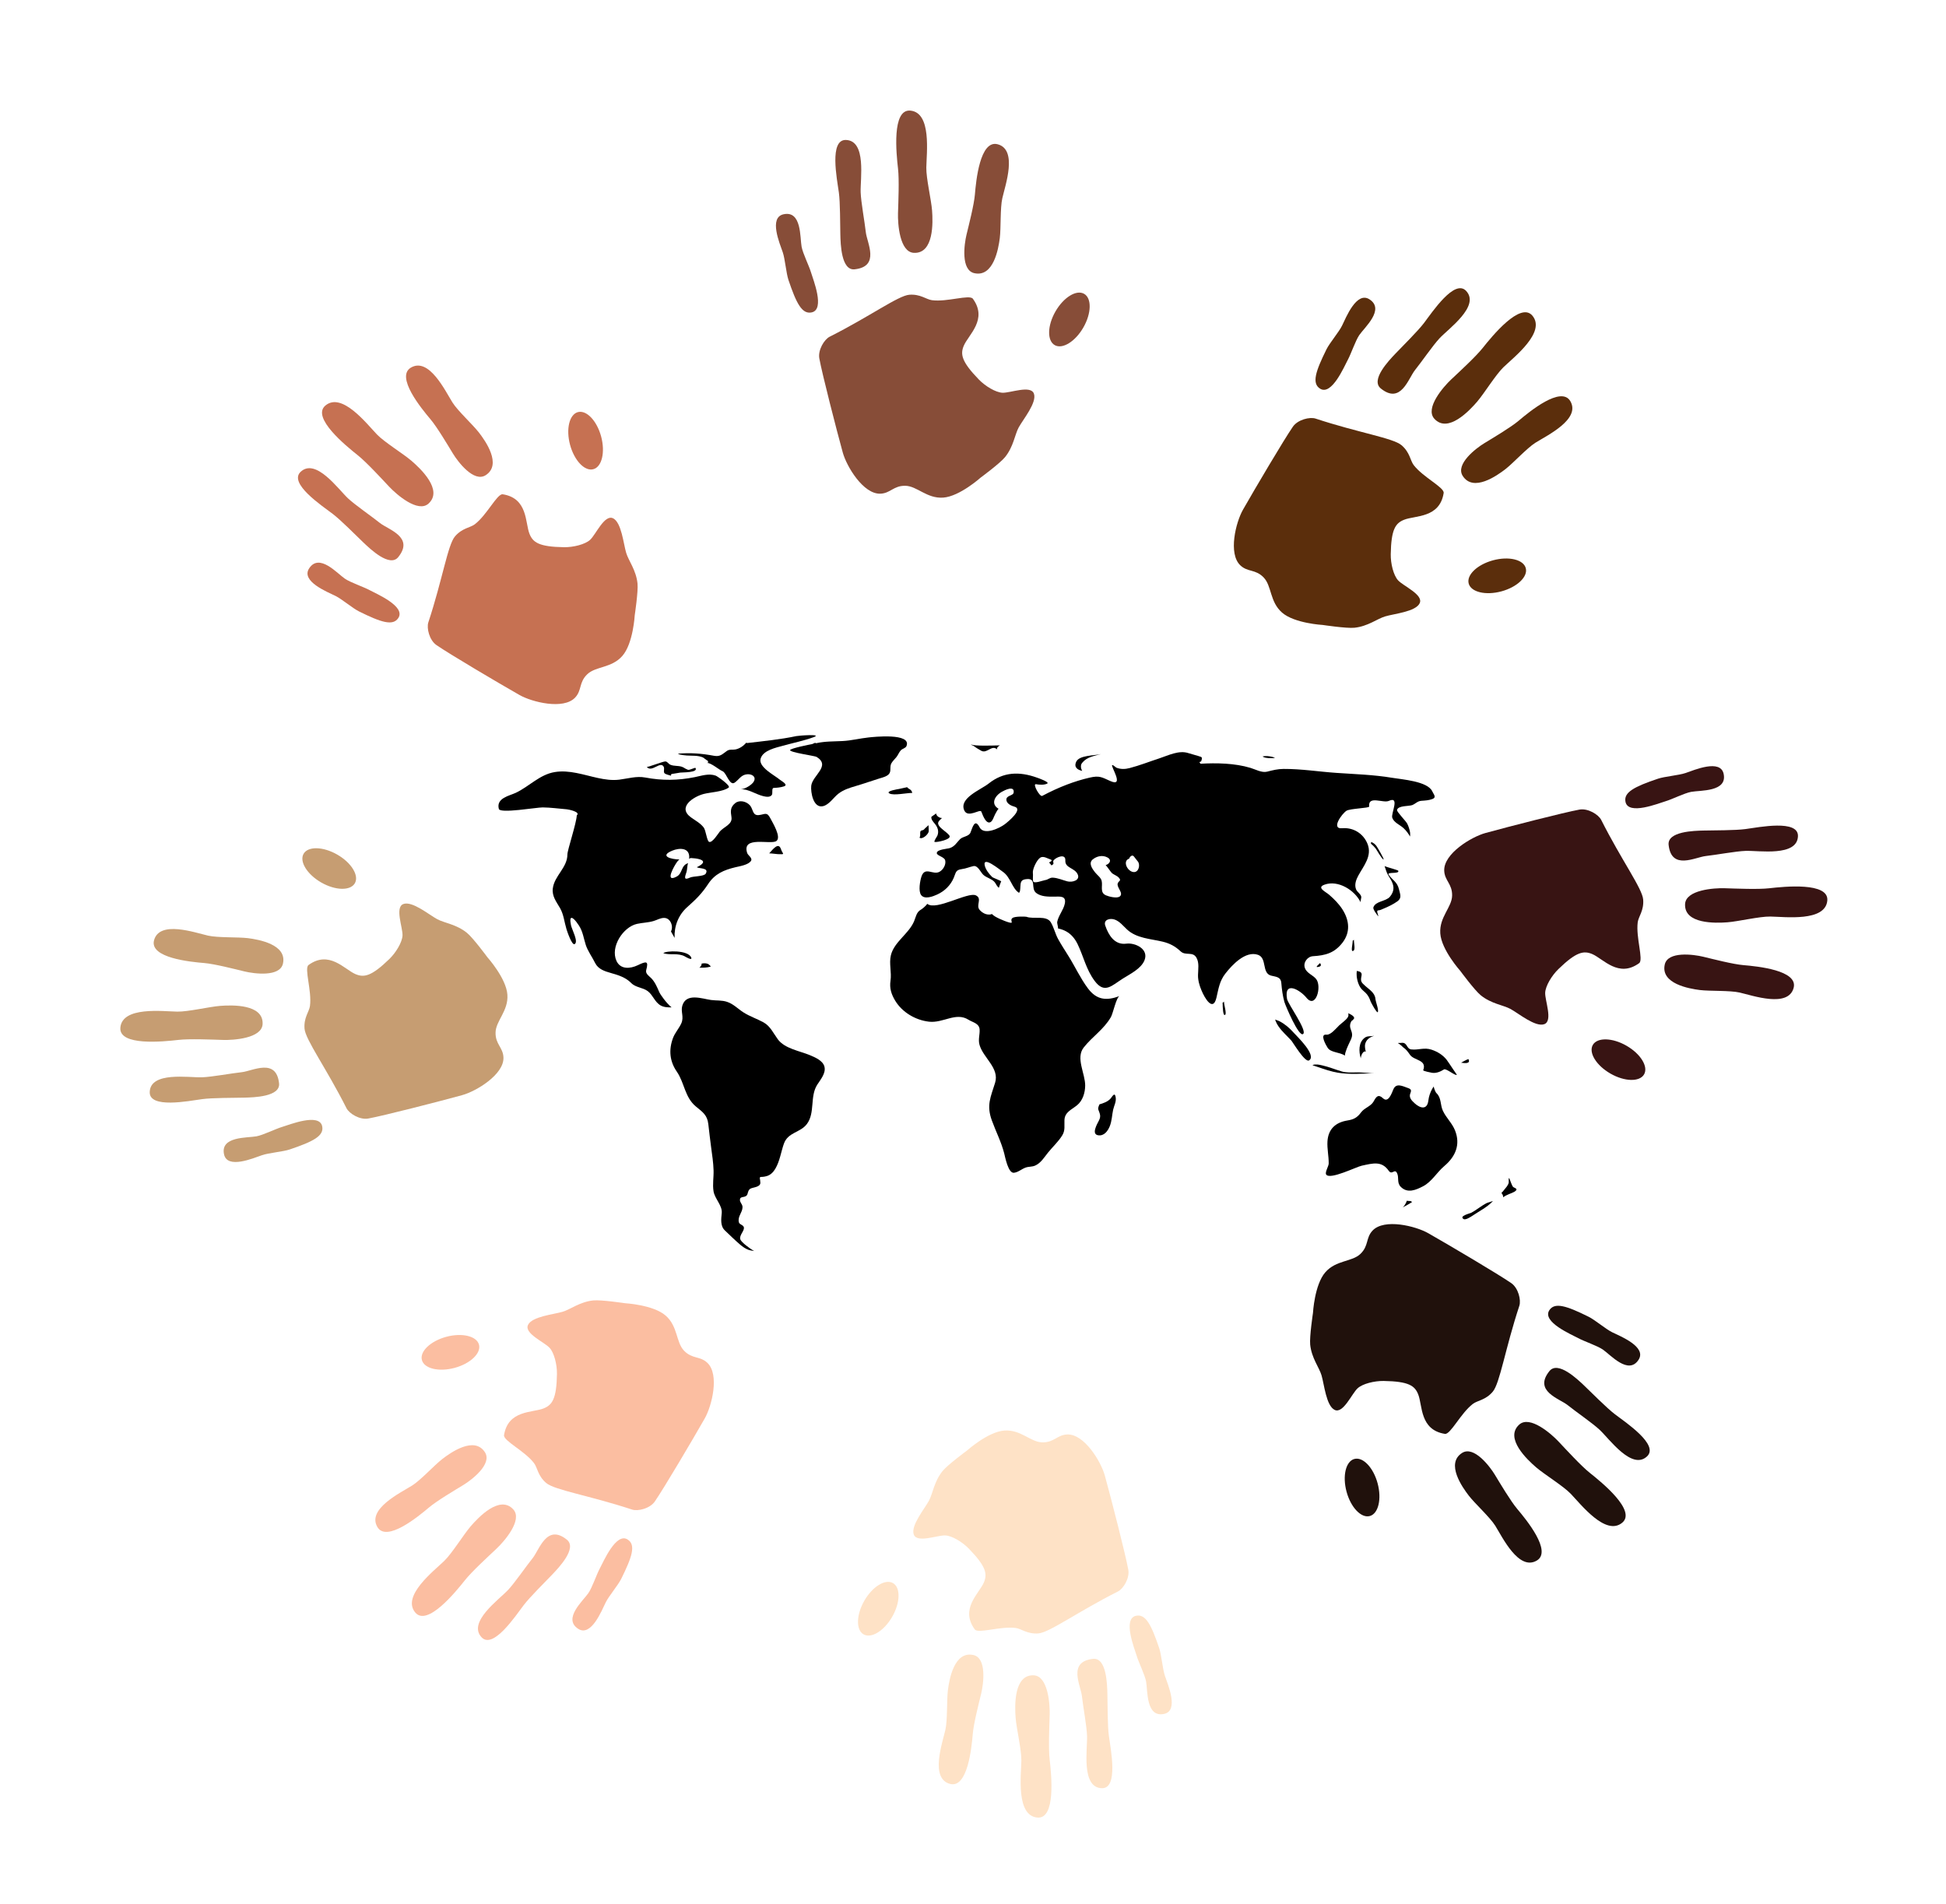 <?xml version="1.0" encoding="utf-8"?>
<!-- Generator: Adobe Illustrator 25.4.1, SVG Export Plug-In . SVG Version: 6.00 Build 0)  -->
<svg version="1.1" id="Vrstva_1" xmlns="http://www.w3.org/2000/svg" xmlns:xlink="http://www.w3.org/1999/xlink" x="0px" y="0px"
	 viewBox="0 0 787.65 770.75" style="enable-background:new 0 0 787.65 770.75;" xml:space="preserve">
<style type="text/css">
	.st0{fill:#FEE2C6;}
	.st1{fill:#874D38;}
	.st2{fill:#381413;}
	.st3{fill:#C69D72;}
	.st4{fill:#5B2E0C;}
	.st5{fill:#FBBEA1;}
	.st6{fill:#C67152;}
	.st7{fill:#20110C;}
	.st8{fill:url(#SVGID_1_);}
	.st9{fill:url(#SVGID_00000096748703091180550940000010758393069446999173_);}
	.st10{fill:url(#SVGID_00000048498959990696329960000008453368199072166816_);}
	.st11{fill:url(#SVGID_00000142897867357404359390000002330803910953659535_);}
	.st12{fill:url(#SVGID_00000026847951216434757480000005621536136585631884_);}
	.st13{fill:url(#SVGID_00000062173644825764108200000010332517605643962275_);}
	.st14{fill:url(#SVGID_00000182522691568942133290000017414453059809753505_);}
	.st15{fill:url(#SVGID_00000169528162160136414640000018093919904678783151_);}
	.st16{fill:url(#SVGID_00000090284012225089500070000002063345911014379682_);}
	.st17{fill:url(#SVGID_00000109004431089651412450000017069593212528321690_);}
	.st18{fill:url(#SVGID_00000132810363260346560910000015656309683629634700_);}
	.st19{fill:url(#SVGID_00000014636497103021418770000010341749752357323154_);}
	.st20{fill:url(#SVGID_00000165933898549167104450000009726912027276415876_);}
	.st21{fill:url(#SVGID_00000054243005825419933250000011114145603933732284_);}
	.st22{fill:url(#SVGID_00000008840051144622413930000011081846654183776938_);}
	.st23{fill:url(#SVGID_00000039108617295117961710000004389471146614361782_);}
	.st24{fill:url(#SVGID_00000069398063939152012130000015681452077042627216_);}
	.st25{fill:url(#SVGID_00000003822507599286963230000002542710789833063045_);}
	.st26{fill:url(#SVGID_00000057829384761213011780000000772172727989532839_);}
	.st27{fill:url(#SVGID_00000124846866504278626980000004638308936186661046_);}
	.st28{fill:url(#SVGID_00000034087303239642856390000010589754592217395376_);}
	.st29{fill:url(#SVGID_00000158712277303188583440000006101209692230809782_);}
	.st30{fill:url(#SVGID_00000175297138005472999250000009256563207088594307_);}
	.st31{fill:url(#SVGID_00000016075931980686580110000015877477259572984213_);}
	.st32{fill:url(#SVGID_00000068638214448546094720000000856410856807441559_);}
	.st33{fill:url(#SVGID_00000021112440293244269350000000980148574673389205_);}
	.st34{fill:url(#SVGID_00000130643051600036347550000005382784823235930780_);}
	.st35{fill:url(#SVGID_00000039838831185386391910000001138263367004791680_);}
	.st36{fill:url(#SVGID_00000127730270924157475800000014830132374721653632_);}
	.st37{fill:url(#SVGID_00000114787739320274830140000010969035876319187860_);}
	.st38{fill:url(#SVGID_00000069369233958636709930000009468104450212933253_);}
	.st39{fill:url(#SVGID_00000073714851216150070770000007543951373214878907_);}
	.st40{fill:url(#SVGID_00000090984963283225399830000012943624844516838276_);}
</style>
<g>
	<path class="st0" d="M369.85,621.09c1.3,3.58,9.56,0.23,12.75,0.37c2.73,0.12,6.9,2.63,9.55,5.36c7.08,7.3,7.53,10.28,6.06,13.72
		c-1.91,4.44-9.75,10.6-3.66,18.97c1.4,1.81,10.42-1.41,16.57-0.59c2.33,0.31,4.68,2.55,9.16,2.2c4.48-0.35,15.84-8.72,32.23-16.99
		c2.17-1.1,4.8-5.37,4.17-8.81c-1.15-6.28-6.88-28.59-9.48-38.05c-1.55-5.65-8.3-16.88-15.18-16.68c-4.1,0.12-5.34,3.28-10.12,3.2
		c-4.77-0.07-8.71-5.24-15.34-4.79c-6.64,0.45-15.17,8.1-15.17,8.1s-7.83,5.77-9.86,8.27c-3.46,4.25-3.96,9.13-5.54,12.04
		C374.2,610.72,368.55,617.51,369.85,621.09z"/>
	<path class="st0" d="M361.13,654.37c3.29-5.73,3.43-11.82,0.31-13.62c-3.11-1.79-8.31,1.4-11.6,7.13
		c-3.29,5.73-3.43,11.83-0.31,13.62C352.64,663.29,357.84,660.1,361.13,654.37z"/>
	<path class="st0" d="M384.53,722.03c-8.18-2.17-3.11-16.51-1.89-21.86c0.9-3.93,0.53-12.1,1.03-16.1
		c0.55-4.36,2.55-15.92,10.3-14.21c5.51,1.21,4.11,11.69,3.18,15.55c-0.98,4.04-3.05,12.13-3.4,16.26
		C393.28,707.23,391.68,723.93,384.53,722.03z"/>
	<path class="st0" d="M419.86,735.65c-8.66-0.8-6.56-17.09-6.46-23.04c0.08-4.37-2-13.04-2.33-17.41
		c-0.36-4.76-0.77-17.5,7.36-17.12c5.78,0.27,6.57,11.74,6.43,16.04c-0.14,4.5-0.53,13.54-0.01,18.03
		C425.55,718.2,427.43,736.35,419.86,735.65z"/>
	<path class="st0" d="M445.93,723.77c-8.38-0.3-5.76-15.77-5.94-21.17c-0.13-3.96-1.65-12.11-2.08-16.1
		c-0.46-4.34-5.91-13.94,4.5-15.08c5.47-0.59,5.72,10.28,5.81,14.18c0.1,4.08,0.04,12.84,0.6,16.94
		C449.57,708.08,452.77,724.02,445.93,723.77z"/>
	<path class="st0" d="M471.16,693.7c-7.35,1.56-6.59-9.43-7.28-13.13c-0.51-2.72-3.01-7.72-3.8-10.37
		c-0.85-2.88-5.78-15.03-0.28-16.22c3.92-0.85,6.21,3.68,9.4,13.13c0.91,2.7,1.38,8.47,2.3,11.16
		C472.74,681.89,477.26,692.41,471.16,693.7z"/>
</g>
<g>
	<path class="st1" d="M418.48,159.33c-1.3-3.58-9.56-0.23-12.75-0.37c-2.73-0.13-6.9-2.63-9.55-5.36
		c-7.08-7.3-7.54-10.28-6.06-13.72c1.91-4.44,9.75-10.6,3.65-18.97c-1.4-1.81-10.41,1.41-16.57,0.59c-2.33-0.31-4.68-2.55-9.16-2.2
		c-4.48,0.35-15.84,8.72-32.24,16.99c-2.17,1.1-4.8,5.37-4.17,8.81c1.15,6.28,6.88,28.59,9.48,38.04
		c1.55,5.65,8.3,16.88,15.18,16.68c4.1-0.12,5.34-3.28,10.12-3.2c4.77,0.07,8.7,5.24,15.34,4.79c6.64-0.45,15.17-8.1,15.17-8.1
		s7.83-5.77,9.86-8.27c3.46-4.25,3.96-9.13,5.54-12.04C414.13,169.71,419.78,162.91,418.48,159.33z"/>
	<path class="st1" d="M427.2,126.06c-3.29,5.73-3.43,11.82-0.31,13.62c3.12,1.79,8.31-1.41,11.6-7.13
		c3.29-5.73,3.43-11.83,0.32-13.62C435.69,117.13,430.49,120.33,427.2,126.06z"/>
	<path class="st1" d="M403.8,58.39c8.18,2.17,3.1,16.52,1.89,21.86c-0.9,3.94-0.52,12.1-1.02,16.11
		c-0.55,4.36-2.55,15.92-10.3,14.21c-5.52-1.21-4.11-11.69-3.18-15.55c0.98-4.04,3.05-12.13,3.4-16.27
		C395.05,73.19,396.65,56.5,403.8,58.39z"/>
	<path class="st1" d="M368.47,44.77c8.66,0.8,6.56,17.09,6.46,23.04c-0.08,4.37,2,13.04,2.33,17.41c0.36,4.76,0.77,17.5-7.36,17.12
		c-5.78-0.27-6.56-11.74-6.43-16.04c0.14-4.5,0.53-13.54,0.01-18.03C362.79,62.23,360.9,44.07,368.47,44.77z"/>
	<path class="st1" d="M342.41,56.65c8.38,0.3,5.76,15.77,5.94,21.17c0.14,3.96,1.65,12.11,2.08,16.1c0.46,4.34,5.91,13.94-4.5,15.08
		c-5.46,0.6-5.71-10.28-5.8-14.17c-0.1-4.08-0.04-12.84-0.6-16.94C338.76,72.34,335.56,56.41,342.41,56.65z"/>
	<path class="st1" d="M317.17,86.72c7.35-1.56,6.59,9.43,7.28,13.13c0.5,2.73,3.01,7.72,3.8,10.37c0.85,2.88,5.79,15.03,0.28,16.22
		c-3.92,0.85-6.21-3.68-9.4-13.13c-0.91-2.7-1.38-8.47-2.29-11.16C315.6,98.54,311.08,88.01,317.17,86.72z"/>
</g>
<g>
	<path class="st2" d="M625.05,414.53c3.58-1.3,0.23-9.56,0.37-12.75c0.13-2.73,2.63-6.9,5.36-9.55c7.3-7.08,10.28-7.53,13.72-6.06
		c4.44,1.91,10.6,9.75,18.97,3.65c1.81-1.4-1.41-10.41-0.59-16.57c0.31-2.33,2.55-4.67,2.2-9.16c-0.35-4.48-8.72-15.84-16.99-32.24
		c-1.1-2.17-5.36-4.8-8.81-4.17c-6.28,1.15-28.59,6.88-38.05,9.48c-5.65,1.55-16.88,8.3-16.68,15.18c0.12,4.1,3.28,5.34,3.2,10.12
		c-0.07,4.77-5.24,8.7-4.79,15.34c0.45,6.64,8.1,15.17,8.1,15.17s5.77,7.83,8.27,9.86c4.25,3.46,9.13,3.96,12.04,5.54
		C614.67,410.18,621.47,415.83,625.05,414.53z"/>
	<path class="st2" d="M658.32,423.25c-5.73-3.29-11.82-3.43-13.62-0.32c-1.79,3.12,1.4,8.31,7.13,11.6
		c5.73,3.29,11.83,3.43,13.62,0.32C667.24,431.73,664.05,426.54,658.32,423.25z"/>
	<path class="st2" d="M725.98,399.84c-2.17,8.18-16.52,3.11-21.86,1.89c-3.93-0.9-12.1-0.52-16.1-1.02
		c-4.36-0.55-15.92-2.55-14.21-10.3c1.21-5.52,11.69-4.11,15.55-3.18c4.04,0.98,12.13,3.05,16.26,3.4
		C711.19,391.1,727.88,392.7,725.98,399.84z"/>
	<path class="st2" d="M739.61,364.51c-0.8,8.66-17.09,6.56-23.04,6.46c-4.37-0.08-13.04,2-17.41,2.33
		c-4.76,0.36-17.5,0.77-17.12-7.36c0.27-5.78,11.74-6.57,16.04-6.43c4.5,0.14,13.54,0.53,18.03,0.01
		C722.15,358.83,740.31,356.95,739.61,364.51z"/>
	<path class="st2" d="M727.73,338.45c-0.3,8.38-15.77,5.76-21.17,5.94c-3.96,0.13-12.11,1.65-16.1,2.08
		c-4.34,0.46-13.94,5.91-15.08-4.5c-0.59-5.47,10.28-5.72,14.18-5.81c4.08-0.1,12.84-0.04,16.94-0.6
		C712.03,334.81,727.97,331.61,727.73,338.45z"/>
	<path class="st2" d="M697.65,313.22c1.56,7.35-9.43,6.59-13.13,7.28c-2.72,0.5-7.72,3.01-10.37,3.8
		c-2.88,0.85-15.03,5.78-16.22,0.28c-0.85-3.92,3.68-6.21,13.13-9.4c2.7-0.91,8.47-1.38,11.16-2.3
		C685.84,311.64,696.36,307.12,697.65,313.22z"/>
</g>
<g>
	<path class="st3" d="M163.29,365.89c-3.58,1.3-0.23,9.56-0.37,12.75c-0.13,2.73-2.63,6.9-5.36,9.55
		c-7.3,7.08-10.28,7.53-13.72,6.06c-4.44-1.91-10.6-9.75-18.97-3.66c-1.81,1.4,1.41,10.41,0.59,16.57c-0.31,2.33-2.55,4.68-2.2,9.16
		c0.35,4.48,8.72,15.84,16.99,32.23c1.1,2.17,5.37,4.8,8.81,4.17c6.28-1.15,28.59-6.88,38.04-9.48c5.65-1.55,16.88-8.3,16.68-15.18
		c-0.12-4.1-3.28-5.34-3.2-10.12c0.07-4.77,5.24-8.71,4.79-15.34c-0.45-6.64-8.1-15.17-8.1-15.17s-5.77-7.83-8.27-9.86
		c-4.25-3.47-9.13-3.96-12.04-5.54C173.66,370.25,166.87,364.59,163.29,365.89z"/>
	<path class="st3" d="M130.01,357.18c5.73,3.29,11.82,3.43,13.62,0.31c1.79-3.12-1.4-8.31-7.13-11.6
		c-5.73-3.29-11.83-3.43-13.62-0.32C121.09,348.69,124.28,353.88,130.01,357.18z"/>
	<path class="st3" d="M62.35,380.58c2.17-8.18,16.52-3.11,21.86-1.89c3.94,0.9,12.1,0.53,16.11,1.02
		c4.36,0.55,15.92,2.55,14.21,10.3c-1.21,5.52-11.69,4.11-15.55,3.18c-4.04-0.98-12.13-3.05-16.26-3.4
		C77.15,389.33,60.45,387.73,62.35,380.58z"/>
	<path class="st3" d="M48.72,415.91c0.8-8.66,17.09-6.56,23.04-6.46c4.37,0.08,13.04-2,17.41-2.33c4.76-0.36,17.5-0.77,17.12,7.36
		c-0.27,5.79-11.74,6.57-16.04,6.43c-4.5-0.14-13.54-0.53-18.03-0.01C66.18,421.59,48.03,423.48,48.72,415.91z"/>
	<path class="st3" d="M60.6,441.97c0.3-8.38,15.77-5.76,21.17-5.94c3.96-0.13,12.11-1.65,16.1-2.07c4.34-0.46,13.94-5.91,15.08,4.5
		c0.6,5.46-10.28,5.72-14.17,5.81c-4.08,0.1-12.84,0.04-16.94,0.6C76.3,445.62,60.36,448.82,60.6,441.97z"/>
	<path class="st3" d="M90.68,467.2c-1.56-7.35,9.43-6.59,13.13-7.28c2.72-0.51,7.72-3.01,10.37-3.8c2.88-0.85,15.03-5.78,16.22-0.28
		c0.85,3.92-3.68,6.21-13.13,9.4c-2.7,0.91-8.47,1.38-11.16,2.3C102.49,468.78,91.97,473.3,90.68,467.2z"/>
</g>
<g>
	<path class="st4" d="M574.62,244.15c1.61-3.45-6.6-6.92-8.75-9.27c-1.84-2.02-3.02-6.74-2.96-10.54
		c0.16-10.17,1.94-12.59,5.42-13.98c4.49-1.79,14.39-0.6,16-10.83c0.29-2.27-8.36-6.36-12.13-11.29c-1.43-1.87-1.5-5.11-4.92-8.04
		c-3.42-2.92-17.37-5.03-34.8-10.78c-2.31-0.76-7.19,0.4-9.18,3.28c-3.63,5.26-15.35,25.08-20.2,33.6
		c-2.9,5.09-6.07,17.81-1.06,22.53c2.99,2.82,6.1,1.46,9.42,4.89c3.32,3.43,2.45,9.86,7.46,14.23c5.01,4.37,16.46,5,16.46,5
		s9.62,1.45,12.82,1.13c5.46-0.56,9.26-3.65,12.43-4.59C564.2,248.41,573.01,247.6,574.62,244.15z"/>
	<path class="st4" d="M604.31,226.78c-6.38,1.73-10.79,5.93-9.85,9.41c0.94,3.47,6.87,4.88,13.25,3.16
		c6.38-1.73,10.79-5.94,9.85-9.41C616.62,226.48,610.69,225.06,604.31,226.78z"/>
	<path class="st4" d="M635.61,162.39c4.25,7.32-9.48,13.88-14.13,16.8c-3.42,2.15-8.93,8.18-12.11,10.66
		c-3.47,2.69-13.06,9.46-17.33,2.77c-3.04-4.76,5.36-11.18,8.75-13.24c3.54-2.16,10.73-6.42,13.9-9.1
		C618.96,166.67,631.9,155.99,635.61,162.39z"/>
	<path class="st4" d="M620.26,127.78c5.56,6.69-7.44,16.72-11.73,20.85c-3.15,3.04-7.8,10.63-10.66,13.96
		c-3.11,3.62-11.83,12.92-17.31,6.9c-3.9-4.28,3.66-12.94,6.79-15.89c3.28-3.08,9.94-9.2,12.76-12.74
		C603.9,136.1,615.4,121.93,620.26,127.78z"/>
	<path class="st4" d="M593.43,117.75c5.72,6.14-7.08,15.23-10.77,19.17c-2.71,2.9-7.4,9.73-9.92,12.85
		c-2.74,3.4-5.68,14.04-13.84,7.48c-4.29-3.44,3.23-11.31,5.92-14.13c2.82-2.95,9.05-9.1,11.56-12.4
		C579.75,126.27,588.76,112.74,593.43,117.75z"/>
	<path class="st4" d="M554.32,121.17c6.3,4.09-2,11.33-4.13,14.43c-1.57,2.29-3.33,7.59-4.65,10.02
		c-1.43,2.64-6.54,14.72-11.27,11.67c-3.37-2.17-1.79-7,2.64-15.93c1.27-2.56,5.02-6.97,6.27-9.52
		C544.85,128.41,549.1,117.77,554.32,121.17z"/>
</g>
<g>
	<path class="st5" d="M213.71,536.27c-1.61,3.45,6.6,6.92,8.75,9.27c1.84,2.02,3.02,6.74,2.97,10.54
		c-0.16,10.17-1.94,12.59-5.42,13.98c-4.49,1.79-14.39,0.6-16,10.83c-0.29,2.27,8.36,6.36,12.13,11.29c1.43,1.87,1.5,5.11,4.92,8.04
		c3.42,2.92,17.36,5.03,34.8,10.78c2.31,0.76,7.19-0.4,9.18-3.28c3.63-5.26,15.35-25.08,20.2-33.6c2.9-5.09,6.06-17.81,1.06-22.53
		c-2.98-2.82-6.1-1.46-9.42-4.89c-3.32-3.43-2.45-9.86-7.46-14.23c-5.01-4.37-16.45-5-16.45-5s-9.62-1.45-12.82-1.13
		c-5.46,0.56-9.25,3.65-12.43,4.59C224.13,532.01,215.32,532.82,213.71,536.27z"/>
	<path class="st5" d="M184.02,553.64c6.38-1.73,10.79-5.93,9.85-9.41c-0.94-3.47-6.87-4.88-13.25-3.16
		c-6.38,1.73-10.79,5.93-9.85,9.41C171.71,553.95,177.64,555.36,184.02,553.64z"/>
	<path class="st5" d="M152.73,618.03c-4.25-7.32,9.48-13.87,14.12-16.79c3.42-2.15,8.93-8.19,12.11-10.66
		c3.47-2.69,13.06-9.46,17.33-2.77c3.04,4.76-5.36,11.18-8.75,13.24c-3.55,2.16-10.73,6.42-13.91,9.1
		C169.37,613.75,156.44,624.43,152.73,618.03z"/>
	<path class="st5" d="M168.07,652.65c-5.56-6.69,7.44-16.72,11.72-20.86c3.15-3.03,7.81-10.63,10.66-13.96
		c3.11-3.62,11.83-12.92,17.31-6.9c3.9,4.28-3.66,12.94-6.79,15.89c-3.28,3.09-9.94,9.2-12.76,12.74
		C184.43,644.32,172.93,658.49,168.07,652.65z"/>
	<path class="st5" d="M194.9,662.67c-5.71-6.14,7.08-15.23,10.77-19.17c2.71-2.9,7.4-9.73,9.92-12.85
		c2.74-3.4,5.68-14.04,13.84-7.48c4.29,3.44-3.23,11.31-5.92,14.13c-2.82,2.95-9.05,9.1-11.56,12.4
		C208.58,654.15,199.57,667.69,194.9,662.67z"/>
	<path class="st5" d="M234.01,659.25c-6.3-4.09,2-11.33,4.13-14.43c1.57-2.28,3.33-7.59,4.65-10.02
		c1.44-2.64,6.54-14.72,11.28-11.67c3.37,2.17,1.79,7-2.64,15.93c-1.27,2.55-5.02,6.97-6.27,9.52
		C243.48,652.01,239.24,662.65,234.01,659.25z"/>
</g>
<g>
	<path class="st6" d="M248.1,209.76c-3.45-1.61-6.92,6.6-9.27,8.75c-2.02,1.84-6.74,3.02-10.54,2.97
		c-10.17-0.16-12.59-1.94-13.98-5.42c-1.79-4.49-0.61-14.39-10.83-16c-2.27-0.29-6.36,8.36-11.29,12.13
		c-1.87,1.43-5.11,1.5-8.04,4.92c-2.92,3.42-5.03,17.36-10.78,34.8c-0.76,2.31,0.4,7.19,3.28,9.18c5.26,3.63,25.08,15.35,33.6,20.2
		c5.09,2.9,17.81,6.06,22.53,1.06c2.81-2.99,1.46-6.1,4.89-9.42c3.43-3.32,9.86-2.45,14.24-7.46c4.38-5.01,5-16.45,5-16.45
		s1.45-9.62,1.13-12.82c-0.56-5.46-3.65-9.26-4.59-12.43C252.36,220.17,251.55,211.37,248.1,209.76z"/>
	<path class="st6" d="M230.74,180.06c1.73,6.38,5.93,10.79,9.41,9.85c3.47-0.94,4.88-6.87,3.16-13.25
		c-1.73-6.38-5.93-10.79-9.41-9.86C230.43,167.76,229.02,173.69,230.74,180.06z"/>
	<path class="st6" d="M166.35,148.77c7.32-4.25,13.87,9.48,16.79,14.13c2.15,3.42,8.19,8.93,10.66,12.11
		c2.7,3.46,9.46,13.06,2.77,17.33c-4.76,3.04-11.18-5.36-13.24-8.75c-2.16-3.55-6.42-10.73-9.1-13.9
		C170.63,165.42,159.95,152.48,166.35,148.77z"/>
	<path class="st6" d="M131.73,164.12c6.69-5.56,16.72,7.44,20.85,11.73c3.04,3.15,10.64,7.8,13.97,10.66
		c3.62,3.11,12.92,11.83,6.9,17.31c-4.28,3.9-12.94-3.66-15.89-6.79c-3.09-3.28-9.2-9.94-12.74-12.76
		C140.06,180.48,125.88,168.97,131.73,164.12z"/>
	<path class="st6" d="M121.7,190.95c6.14-5.72,15.23,7.08,19.17,10.77c2.9,2.71,9.73,7.4,12.85,9.92c3.4,2.74,14.04,5.68,7.48,13.84
		c-3.44,4.29-11.31-3.23-14.13-5.92c-2.95-2.82-9.1-9.05-12.4-11.56C130.22,204.62,116.69,195.62,121.7,190.95z"/>
	<path class="st6" d="M125.12,230.06c4.09-6.3,11.33,2,14.43,4.13c2.28,1.57,7.59,3.33,10.02,4.65c2.64,1.44,14.72,6.54,11.67,11.27
		c-2.17,3.37-7,1.79-15.93-2.64c-2.56-1.27-6.97-5.02-9.52-6.27C132.36,239.52,121.73,235.28,125.12,230.06z"/>
</g>
<g>
	<path class="st7" d="M540.23,570.66c3.45,1.61,6.92-6.6,9.27-8.75c2.02-1.85,6.74-3.02,10.54-2.97c10.17,0.16,12.6,1.94,13.98,5.42
		c1.79,4.49,0.6,14.38,10.83,16c2.27,0.29,6.36-8.36,11.29-12.13c1.87-1.43,5.11-1.5,8.04-4.92c2.92-3.42,5.03-17.37,10.78-34.8
		c0.76-2.32-0.4-7.19-3.28-9.18c-5.26-3.63-25.08-15.35-33.6-20.2c-5.09-2.9-17.81-6.06-22.53-1.06c-2.82,2.99-1.46,6.1-4.89,9.42
		c-3.43,3.32-9.86,2.45-14.23,7.46c-4.38,5.01-5,16.45-5,16.45s-1.45,9.62-1.13,12.82c0.56,5.46,3.65,9.25,4.59,12.43
		C535.97,560.25,536.78,569.05,540.23,570.66z"/>
	<path class="st7" d="M557.59,600.36c-1.73-6.38-5.93-10.79-9.41-9.85c-3.47,0.94-4.88,6.87-3.16,13.25
		c1.72,6.38,5.93,10.79,9.41,9.85C557.9,612.67,559.31,606.74,557.59,600.36z"/>
	<path class="st7" d="M621.99,631.65c-7.32,4.25-13.88-9.48-16.79-14.13c-2.15-3.42-8.19-8.93-10.66-12.11
		c-2.69-3.47-9.46-13.06-2.77-17.33c4.76-3.04,11.18,5.36,13.24,8.75c2.16,3.55,6.42,10.73,9.1,13.91
		C617.71,615.01,628.38,627.94,621.99,631.65z"/>
	<path class="st7" d="M656.6,616.31c-6.69,5.56-16.72-7.44-20.85-11.72c-3.03-3.15-10.63-7.8-13.96-10.66
		c-3.62-3.11-12.92-11.83-6.9-17.31c4.28-3.9,12.94,3.66,15.89,6.79c3.09,3.28,9.2,9.95,12.74,12.76
		C648.27,599.94,662.45,611.45,656.6,616.31z"/>
	<path class="st7" d="M666.63,589.48c-6.14,5.71-15.23-7.08-19.17-10.77c-2.9-2.71-9.73-7.4-12.85-9.92
		c-3.4-2.74-14.04-5.68-7.48-13.84c3.44-4.29,11.31,3.23,14.13,5.92c2.95,2.82,9.1,9.05,12.41,11.56
		C658.11,575.8,671.64,584.81,666.63,589.48z"/>
	<path class="st7" d="M663.21,550.37c-4.09,6.3-11.33-2-14.43-4.13c-2.29-1.57-7.59-3.33-10.02-4.65
		c-2.64-1.43-14.72-6.54-11.67-11.27c2.17-3.37,7-1.79,15.93,2.64c2.55,1.27,6.97,5.02,9.52,6.27
		C655.97,540.9,666.6,545.14,663.21,550.37z"/>
</g>
<g>
	<radialGradient id="SVGID_1_" cx="547.698" cy="382.649" r="1.639" gradientUnits="userSpaceOnUse">
		<stop  offset="0.574" style="stop-color:#000000"/>
		<stop  offset="0.798" style="stop-color:#000000"/>
		<stop  offset="1" style="stop-color:#000000"/>
	</radialGradient>
	<path class="st8" d="M548.02,380.4l-0.49,0.31c0.03,0.99-0.79,4.2-0.09,4.2C548.89,384.91,547.9,381.66,548.02,380.4z"/>
	
		<radialGradient id="SVGID_00000085224846040007211290000015495865509223983533_" cx="610.756" cy="480.725" r="3.496" gradientUnits="userSpaceOnUse">
		<stop  offset="0.574" style="stop-color:#000000"/>
		<stop  offset="0.798" style="stop-color:#000000"/>
		<stop  offset="1" style="stop-color:#000000"/>
	</radialGradient>
	<path style="fill:url(#SVGID_00000085224846040007211290000015495865509223983533_);" d="M612.59,480.52
		c-0.81-0.46-1.57-4.02-1.87-3.66c-0.14,0.17-0.02,1.52-0.05,1.77c-0.28,1.3-1.27,2.16-2.04,3.18c-0.42,0.55-0.71,0.87-0.93,1.02
		c0.48,0.54,0.73,1.15,0.74,1.79c1.02-0.99,3.61-1.69,4.53-2.27C614.7,481.25,613.34,480.96,612.59,480.52z"/>
	
		<radialGradient id="SVGID_00000153682621584443045850000018333898099409940130_" cx="592.979" cy="429.467" r="1.274" gradientUnits="userSpaceOnUse">
		<stop  offset="0.574" style="stop-color:#000000"/>
		<stop  offset="0.798" style="stop-color:#000000"/>
		<stop  offset="1" style="stop-color:#000000"/>
	</radialGradient>
	<path style="fill:url(#SVGID_00000153682621584443045850000018333898099409940130_);" d="M594.34,428.65
		c-1.01,0.35-1.98,0.97-2.96,1.47C593.13,430.41,595.33,430.52,594.34,428.65z"/>
	
		<radialGradient id="SVGID_00000084502224575300894250000005309172636700450700_" cx="598.103" cy="489.801" r="5.117" gradientUnits="userSpaceOnUse">
		<stop  offset="0.574" style="stop-color:#000000"/>
		<stop  offset="0.798" style="stop-color:#000000"/>
		<stop  offset="1" style="stop-color:#000000"/>
	</radialGradient>
	<path style="fill:url(#SVGID_00000084502224575300894250000005309172636700450700_);" d="M595.55,490.84
		c-0.54,0.3-5.2,1.33-3.14,2.58c0.77,0.47,2.87-0.89,3.47-1.29c2.75-1.87,6.14-3.53,8.42-6.03c-0.96,0.34-2.15,0.64-2.48,0.8
		C599.6,488.01,597.72,489.66,595.55,490.84z"/>
	
		<radialGradient id="SVGID_00000137845255439147397350000015717633274720798362_" cx="569.635" cy="487.344" r="1.652" gradientUnits="userSpaceOnUse">
		<stop  offset="0.574" style="stop-color:#000000"/>
		<stop  offset="0.798" style="stop-color:#000000"/>
		<stop  offset="1" style="stop-color:#000000"/>
	</radialGradient>
	<path style="fill:url(#SVGID_00000137845255439147397350000015717633274720798362_);" d="M567.73,488.7
		c1.25-0.64,2.64-1.41,3.81-2.16c-0.57-0.69-1.41-0.32-2.15-0.54C569.17,487.04,568.11,488.5,567.73,488.7z"/>
	
		<radialGradient id="SVGID_00000065039254610335821460000015556812206391699341_" cx="577.795" cy="428.571" r="9.566" gradientUnits="userSpaceOnUse">
		<stop  offset="0.574" style="stop-color:#000000"/>
		<stop  offset="0.798" style="stop-color:#000000"/>
		<stop  offset="1" style="stop-color:#000000"/>
	</radialGradient>
	<path style="fill:url(#SVGID_00000065039254610335821460000015556812206391699341_);" d="M571.24,424.75
		c-2.07-0.24-1.54-2.95-3.99-2.66c-0.61,0.07-1,0.07-1.24,0.01l-0.08,0.22c0.65,0.2,2.02,1.59,2.02,1.59
		c1.26,0.84,1.93,1.85,2.77,3.04c1.66,2.36,6.94,1.92,5.33,6.21c-0.14,0.35,3.36,1.02,3.58,1.05c1.74,0.25,3.4-0.47,4.84-1.37
		c0.87-0.54,4.85,2.91,5.18,2.12c-0.01,0.02-0.54-0.76-1.24-1.8c-1.12-1.66-2.66-3.98-2.9-4.26c-1.55-1.94-3.72-3.26-6.06-4.04
		C576.4,423.84,574.18,425.08,571.24,424.75z"/>
	
		<radialGradient id="SVGID_00000170987115253825148910000011117189467850430617_" cx="563.262" cy="460.604" r="24.099" gradientUnits="userSpaceOnUse">
		<stop  offset="0.574" style="stop-color:#000000"/>
		<stop  offset="0.798" style="stop-color:#000000"/>
		<stop  offset="1" style="stop-color:#000000"/>
	</radialGradient>
	<path style="fill:url(#SVGID_00000170987115253825148910000011117189467850430617_);" d="M583.99,449.53
		c-1.1-2.41-0.52-5.2-2.64-7.15c-0.29-0.27-0.8-1.5-1.08-2.62c-0.21,0.36-0.43,0.7-0.64,1.06c-0.8,1.49-1.29,2.96-1.5,4.63
		c-0.46,3.81-3.2,3.25-5.56,1.09c-1.26-1.16-2.42-2.34-1.72-4.06c0.51-1.24,0.26-1.69-0.97-2.11c-2.2-0.77-4.75-2.16-5.89,0.5
		c-0.66,1.52-2.02,5.68-4.19,3.67c-1.85-1.73-2.69-0.85-3.77,1.18c-1.12,2.1-3.76,2.63-5.15,4.53c-1.53,2.1-2.98,2.86-5.51,3.26
		c-4.77,0.77-7.75,3.46-8.07,8.41c-0.19,3.02,0.53,5.99,0.5,9.01c-0.01,1.13-1.66,3.6-1,4.49c1.58,2.18,12.16-3.14,14.37-3.61
		c4.7-1.03,8.1-1.98,10.94,2.07c1.36,1.92,2.39-1.15,3.39,1.02c0.83,1.8-0.19,3.79,1.47,5.47c2.77,2.77,6.17,1.25,9-0.22
		c3.58-1.86,5.49-5.55,8.68-8.25c4.46-3.79,6.58-8.64,4.27-14.39C587.73,454.53,585.3,452.4,583.99,449.53z"/>
	
		<radialGradient id="SVGID_00000113339343593527370390000016726091533908249758_" cx="561.327" cy="360.717" r="8.158" gradientUnits="userSpaceOnUse">
		<stop  offset="0.574" style="stop-color:#000000"/>
		<stop  offset="0.798" style="stop-color:#000000"/>
		<stop  offset="1" style="stop-color:#000000"/>
	</radialGradient>
	<path style="fill:url(#SVGID_00000113339343593527370390000016726091533908249758_);" d="M557.93,368.46
		c0.68-0.02,1.45-0.43,2.06-0.69c1.93-0.8,3.88-1.73,5.59-2.94c1.91-1.36,1.15-2.83,0.66-4.9c-0.72-3.01-2.41-3.45-4.14-5.86
		c-0.97-1.35,4.41-0.17,3.86-1.62c-0.12-0.33-4.28-1.35-5.55-1.88c0.3,0.75,0.57,1.66,0.58,1.69c0.39,1.27,1.1,2.39,1.79,3.51
		c1.55,2.55,1.81,4.77-0.21,7.19c-1.61,1.92-5.92,1.74-6.69,4.33c-0.26,0.9,1.96,3.51,1.93,3.58
		C558.04,370.33,556.75,368.5,557.93,368.46z"/>
	
		<radialGradient id="SVGID_00000010311128936212739280000003128511927741606581_" cx="557.442" cy="344.312" r="3.098" gradientUnits="userSpaceOnUse">
		<stop  offset="0.574" style="stop-color:#000000"/>
		<stop  offset="0.798" style="stop-color:#000000"/>
		<stop  offset="1" style="stop-color:#000000"/>
	</radialGradient>
	<path style="fill:url(#SVGID_00000010311128936212739280000003128511927741606581_);" d="M556.78,343.39
		c0.38,0.46,2.62,4.51,3.2,4.46c0.42-0.03-2.53-4.98-2.88-5.47c-0.56-0.77-1.29-1.28-2.13-1.61c0,0.22-0.04,0.46-0.11,0.69
		C555.57,342.03,556.22,342.68,556.78,343.39z"/>
	
		<radialGradient id="SVGID_00000153682959221058788840000017437610010882816688_" cx="553.426" cy="401.349" r="6.661" gradientUnits="userSpaceOnUse">
		<stop  offset="0.574" style="stop-color:#000000"/>
		<stop  offset="0.798" style="stop-color:#000000"/>
		<stop  offset="1" style="stop-color:#000000"/>
	</radialGradient>
	<path style="fill:url(#SVGID_00000153682959221058788840000017437610010882816688_);" d="M557.71,409.6
		c0.33-1.11-0.9-4.08-1.01-5.36c-0.21-2.35-2.42-3.7-4.02-5.11c-1.78-1.59-2.08-1.9-1.59-4.25c0.3-1.47-0.88-1.72-1.93-1.89
		c-0.07,0.71-0.1,1.43-0.03,2.14c0.2,1.93,0.95,4.4,2.47,5.69c1.64,1.37,2.45,2.41,3.15,4.5
		C554.87,405.72,557.44,410.49,557.71,409.6z"/>
	
		<radialGradient id="SVGID_00000149340383656523282530000015071171501078368941_" cx="553.2" cy="423.736" r="3.886" gradientUnits="userSpaceOnUse">
		<stop  offset="0.574" style="stop-color:#000000"/>
		<stop  offset="0.798" style="stop-color:#000000"/>
		<stop  offset="1" style="stop-color:#000000"/>
	</radialGradient>
	<path style="fill:url(#SVGID_00000149340383656523282530000015071171501078368941_);" d="M555.86,419.35c0,0,0.13-0.11,0.3-0.24
		c-0.18,0.13-0.41,0.22-0.74,0.24c-1.15,0.1-2.13-0.03-3.12,0.73c-2.49,1.92-2.34,5.55-1.52,8.29c0.01-1.05,0.95-3.29,2.03-2.7
		c-0.29-1.09-0.42-2.23-0.3-2.87C552.85,420.92,554.28,419.87,555.86,419.35z"/>
	
		<radialGradient id="SVGID_00000038380955329724528210000005903708031568158593_" cx="541.847" cy="418.675" r="7.514" gradientUnits="userSpaceOnUse">
		<stop  offset="0.574" style="stop-color:#000000"/>
		<stop  offset="0.798" style="stop-color:#000000"/>
		<stop  offset="1" style="stop-color:#000000"/>
	</radialGradient>
	<path style="fill:url(#SVGID_00000038380955329724528210000005903708031568158593_);" d="M548.11,412.13
		c0.06-0.9-1.58-1.65-2.43-2.04c0.16,0.42,0.2,1.06-0.16,1.65c-0.77,1.21-2.4,2.26-3.45,3.24c-1.27,1.22-3.47,4.01-5.2,3.8
		c-2.81-0.33-0.23,4.14,0.46,5.25c1.27,2.05,4.82,1.75,7.04,3.22c-0.07-1.26,1.32-4.2,1.74-5.07c0.99-2.09,1.63-3.05,0.71-5.27
		c-0.54-1.33-0.53-2.38,0.2-3.66C547.48,412.98,547.85,412.59,548.11,412.13z"/>
	
		<radialGradient id="SVGID_00000088814706089501206360000008892017292521528971_" cx="533.78" cy="390.596" r="0.828" gradientUnits="userSpaceOnUse">
		<stop  offset="0.574" style="stop-color:#000000"/>
		<stop  offset="0.798" style="stop-color:#000000"/>
		<stop  offset="1" style="stop-color:#000000"/>
	</radialGradient>
	<path style="fill:url(#SVGID_00000088814706089501206360000008892017292521528971_);" d="M533.28,391.4c1.77-0.21,1.44-1,1.01-1.61
		C533.59,390.52,532.32,391.51,533.28,391.4z"/>
	
		<radialGradient id="SVGID_00000022560205429554285280000002630692680299371181_" cx="543.887" cy="432.736" r="9.037" gradientUnits="userSpaceOnUse">
		<stop  offset="0.574" style="stop-color:#000000"/>
		<stop  offset="0.798" style="stop-color:#000000"/>
		<stop  offset="1" style="stop-color:#000000"/>
	</radialGradient>
	<path style="fill:url(#SVGID_00000022560205429554285280000002630692680299371181_);" d="M556.52,434.33
		c-2.58,0.12-5.18-0.38-7.8-0.28c-1.92,0.04-3.89,0.14-5.74-0.41c-2.63-0.8-5.16-1.84-7.85-2.44c-1.14-0.26-2.56-0.58-3.7-0.17
		c-0.01,0.01-0.09,0.05-0.19,0.12c0.76,0.24,1.53,0.49,2.29,0.76c2.62,0.9,5.24,1.8,7.97,2.26
		C546.48,434.99,551.53,434.55,556.52,434.33z"/>
	
		<radialGradient id="SVGID_00000157286711277180398860000015318088537588979333_" cx="523.354" cy="420.978" r="7.797" gradientUnits="userSpaceOnUse">
		<stop  offset="0.574" style="stop-color:#000000"/>
		<stop  offset="0.798" style="stop-color:#000000"/>
		<stop  offset="1" style="stop-color:#000000"/>
	</radialGradient>
	<path style="fill:url(#SVGID_00000157286711277180398860000015318088537588979333_);" d="M517.75,413.27
		c-0.28-0.14-1-0.35-1.64-0.61c0.32,1.01,0.81,1.95,1.41,2.82c1.48,2.13,3.47,3.83,5.2,5.74c0.55,0.62,5.52,8.97,7.11,7.98
		c3.32-2.06-5.12-9.97-6.26-11.28C521.92,416.04,519.99,414.42,517.75,413.27z"/>
	
		<radialGradient id="SVGID_00000085938099958513040530000008754338214844750979_" cx="513.579" cy="306.443" r="1.788" gradientUnits="userSpaceOnUse">
		<stop  offset="0.574" style="stop-color:#000000"/>
		<stop  offset="0.798" style="stop-color:#000000"/>
		<stop  offset="1" style="stop-color:#000000"/>
	</radialGradient>
	<path style="fill:url(#SVGID_00000085938099958513040530000008754338214844750979_);" d="M511.29,306.37
		c1.28,0.57,3.16,0.58,4.78,0.42c-0.35-0.17-0.74-0.38-1.17-0.47c-1.27-0.27-2.53-0.44-3.81-0.18
		C511.18,306.27,511.25,306.36,511.29,306.37z"/>
	
		<radialGradient id="SVGID_00000040541511291817754420000015725680989892884894_" cx="495.476" cy="408.109" r="1.972" gradientUnits="userSpaceOnUse">
		<stop  offset="0.574" style="stop-color:#000000"/>
		<stop  offset="0.798" style="stop-color:#000000"/>
		<stop  offset="1" style="stop-color:#000000"/>
	</radialGradient>
	<path style="fill:url(#SVGID_00000040541511291817754420000015725680989892884894_);" d="M495.43,405.39
		c-0.12,0.15-0.27,0.28-0.46,0.39c-0.04,0-0.07,0-0.11,0c0,1.68,0.16,6.02,1.1,4.85C496.49,409.96,495.31,406.33,495.43,405.39z"/>
	
		<radialGradient id="SVGID_00000047741206270170177450000001283679194496089508_" cx="447.385" cy="451.298" r="6.563" gradientUnits="userSpaceOnUse">
		<stop  offset="0.574" style="stop-color:#000000"/>
		<stop  offset="0.798" style="stop-color:#000000"/>
		<stop  offset="1" style="stop-color:#000000"/>
	</radialGradient>
	<path style="fill:url(#SVGID_00000047741206270170177450000001283679194496089508_);" d="M449.39,444.77
		c-1.16,1.19-2.8,1.75-4.38,2.22c-0.26,0.64-0.69,1.48-0.45,2.13c0.62,1.73,1.16,2.59,0.24,4.39c-0.83,1.61-3.14,5.59-0.28,5.99
		c2.38,0.34,3.86-1.7,4.66-3.65c0.87-2.15,0.88-4.42,1.36-6.65c0.4-1.79,1.37-3.31,1.02-5.18
		C451.15,441.73,450.07,444.09,449.39,444.77z"/>
	
		<radialGradient id="SVGID_00000094578590830924034840000004431447227586011299_" cx="440.472" cy="308.609" r="4.391" gradientUnits="userSpaceOnUse">
		<stop  offset="0.574" style="stop-color:#000000"/>
		<stop  offset="0.798" style="stop-color:#000000"/>
		<stop  offset="1" style="stop-color:#000000"/>
	</radialGradient>
	<path style="fill:url(#SVGID_00000094578590830924034840000004431447227586011299_);" d="M438.03,312.01
		c-0.57-0.96-0.78-2.3-0.06-3.2c1.96-2.47,4.85-2.81,7.69-3.6c-2.62,0.63-8.73,0.42-10.02,3.03
		C434.52,310.54,436.14,311.61,438.03,312.01z"/>
	
		<radialGradient id="SVGID_00000175283818966799253360000008032689940225347506_" cx="398.891" cy="302.744" r="4.237" gradientUnits="userSpaceOnUse">
		<stop  offset="0.574" style="stop-color:#000000"/>
		<stop  offset="0.798" style="stop-color:#000000"/>
		<stop  offset="1" style="stop-color:#000000"/>
	</radialGradient>
	<path style="fill:url(#SVGID_00000175283818966799253360000008032689940225347506_);" d="M397.12,303.84
		c2.42,1.39,4.31-2.69,6.59-0.42c-0.51-0.51,0.16-1.29,1-1.74c-3.34,0.09-9.81,0.32-11.62-0.32l-0.04,0.09
		c0.49,0.18,1.05,0.47,1.09,0.5C395.07,302.68,396.11,303.25,397.12,303.84z"/>
	
		<radialGradient id="SVGID_00000105395202637282760860000003857556192778478482_" cx="380.681" cy="335.015" r="4.869" gradientUnits="userSpaceOnUse">
		<stop  offset="0.574" style="stop-color:#000000"/>
		<stop  offset="0.798" style="stop-color:#000000"/>
		<stop  offset="1" style="stop-color:#000000"/>
	</radialGradient>
	<path style="fill:url(#SVGID_00000105395202637282760860000003857556192778478482_);" d="M379.39,338.28
		c-0.1,0.26-1.58,2.31-1.09,2.49c0.72,0.26,7.17-1.02,5.96-2.61c-1.16-1.52-3.41-2.57-4.32-4.14c-0.79-1.35,0.52-2.07,1.35-2.94
		c-0.77,0.09-2.32-0.67-2.39-1.85c-0.67,0.56-1.9,1.28-1.92,1.4c-0.18,1,0.8,2.07,1.38,2.76
		C379.56,334.82,380.12,336.5,379.39,338.28z"/>
	
		<radialGradient id="SVGID_00000036956049076187358820000004627042561197743759_" cx="374.043" cy="336.613" r="2.282" gradientUnits="userSpaceOnUse">
		<stop  offset="0.574" style="stop-color:#000000"/>
		<stop  offset="0.798" style="stop-color:#000000"/>
		<stop  offset="1" style="stop-color:#000000"/>
	</radialGradient>
	<path style="fill:url(#SVGID_00000036956049076187358820000004627042561197743759_);" d="M375.91,336.47
		c0.03-0.41-0.08-1.54-0.09-2.48c-0.57,0.6-1.27,1.06-1.81,1.71c-0.44,0.53-1.43,0.2-1.53,1.05c-0.13,0.86,0.19,1.47-0.31,2.28
		C373.32,339.97,375.83,337.59,375.91,336.47z"/>
	
		<radialGradient id="SVGID_00000051378363442344747460000001238743334413500046_" cx="406.724" cy="418.448" r="51.568" gradientUnits="userSpaceOnUse">
		<stop  offset="0.574" style="stop-color:#000000"/>
		<stop  offset="0.798" style="stop-color:#000000"/>
		<stop  offset="1" style="stop-color:#000000"/>
	</radialGradient>
	<path style="fill:url(#SVGID_00000051378363442344747460000001238743334413500046_);" d="M440.34,400.04
		c-3.03-4.06-5.15-8.71-7.82-13c-1.44-2.32-2.93-4.58-4.25-6.97c-1.18-2.15-1.72-4.75-2.97-6.8c-1.79-2.92-7.05-1.13-9.82-2.2
		c-0.23-0.09-4.73-0.3-5.72,0.52c-1.3,1.06,1.3,2.63-2.08,1.54c-0.78-0.26-5.18-1.89-6.2-3.2c-0.2,0.1-0.45,0.18-0.77,0.22
		c-1.64,0.15-3.08-0.65-4.16-1.83c-1.74-1.92,1.18-4.61-1.55-5.92c-3.25-1.54-16.16,6.37-19.67,3.42c-0.64,0.91-2.07,2.08-2.61,2.37
		c-1.79,0.98-2.01,2.94-2.74,4.68c-2.16,5.13-8.11,8.35-9.4,13.8c-0.79,3.29,0.37,6.89-0.15,10.31c-0.44,3,0.33,5.42,1.87,7.99
		c2.86,4.77,8.25,7.93,13.72,8.55c5.77,0.66,10.86-4,15.95-0.8c1.79,1.12,4.42,1.47,4.54,4.02c0.1,2.11-0.64,3.99-0.06,6.11
		c1.47,5.32,8.18,9.42,6.31,15.43c-1.8,5.8-3.55,9.06-1.31,15.2c1.63,4.49,3.79,8.65,4.99,13.28c0.39,1.48,1.62,8.22,3.98,7.91
		c1.77-0.22,3.1-1.54,4.73-2.11c1.26-0.44,2.59-0.25,3.83-0.8c2.31-1.02,3.67-3.33,5.18-5.22c1.9-2.36,4.21-4.43,5.81-7.04
		c1.24-2.03,0.77-3.91,0.87-6.16c0.14-3.25,2.86-4.17,5.09-5.99c2.31-1.88,3.26-5.04,3.3-7.93c0.06-4.88-3.96-11.22-0.57-15.49
		c3.51-4.44,8.01-7.18,10.97-12.25c0.87-1.48,2.19-8.05,3.51-8.53C447.82,405.14,443.85,404.74,440.34,400.04z"/>
	
		<radialGradient id="SVGID_00000055690651186193680500000002706404442685953691_" cx="476.42" cy="361.526" r="84.041" gradientUnits="userSpaceOnUse">
		<stop  offset="0.574" style="stop-color:#000000"/>
		<stop  offset="0.798" style="stop-color:#000000"/>
		<stop  offset="1" style="stop-color:#000000"/>
	</radialGradient>
	<path style="fill:url(#SVGID_00000055690651186193680500000002706404442685953691_);" d="M532.76,396.32
		c-1.32-1.71-3.82-2.35-4.6-4.52c-0.8-2.21,1.02-4.64,3.26-4.78c4.99-0.31,8.63-1.22,11.92-5.43c3.29-4.23,2.85-9.02,0.06-13.44
		c-1.46-2.31-3.41-4.26-5.46-6.03c-1.46-1.25-5.17-2.87-1.83-4.06c5.53-1.99,12.27,2.27,14.63,7.19c-0.23-0.48,0.35-1.74,0.22-2.34
		c-0.26-1.17-1.64-1.81-2.09-2.95c-0.76-1.89,0.01-3.94,0.94-5.62c2.19-4,5.64-7.91,3.69-12.79c-1.68-4.2-5.76-6.73-10.27-6.32
		c-4.62,0.41-0.15-5.85,1.76-7.08c1.42-0.91,9.25-1.06,9.18-1.7c-0.5-4.64,5.65-1.24,7.99-2.3c4.56-2.06,0.81,5.09,1.35,6.79
		c0.64,2,3.14,2.91,4.57,4.24c1.06,0.98,1.93,2.14,2.64,3.4c0.04-0.57,0.09-1.15,0.01-1.63c-0.2-1.24-0.59-2.43-1.14-3.56
		c-0.5-1.03-4.28-4.82-4.14-5.53c0.37-1.89,4.92-1.49,6.2-2.02c1.39-0.59,2.07-1.6,3.68-1.72c1.48-0.1,3.08-0.19,4.48-0.74
		c1.73-0.68,0.44-1.89-0.08-3.06c-1.84-4.13-12.29-4.84-16.31-5.52c-7.42-1.24-15.04-1.46-22.53-1.98
		c-7.12-0.49-14.21-1.64-21.37-1.6c-2.37,0.01-4.37,0.52-6.63,1.1c-2.16,0.56-4.75-0.93-6.77-1.53c-6.37-1.92-13.74-2.04-20.32-1.67
		c0.01-0.06,0.03-0.14,0.06-0.22c-0.46-0.15-0.56-0.51,0.28-0.72c0.31-0.75,0.62-1.61-0.1-1.86c-1.6-0.57-3.39-0.96-5.03-1.5
		c-3.87-1.29-8.19,0.96-11.82,2.14c-3.97,1.29-7.92,2.86-11.96,3.91c-1.8,0.47-3.53,0.53-5.3-0.12c-0.27-0.1-1.39-1.18-1.73-1.1
		c-0.93,0.2,5.23,9.2-0.85,6.45c-3.43-1.54-4.36-2.27-8.3-1.36c-3.1,0.71-6.14,1.66-9.11,2.78c-3.46,1.31-6.82,2.88-10.09,4.61
		c-1.01,0.53-4.04-5.03-2.55-4.73c1.26,0.25,3.44,0.38,4.59-0.27c1.04-0.58-3.89-2.3-4.2-2.4c-7.07-2.53-13.55-2.36-19.52,2.4
		c-3.14,2.51-12.17,5.89-9.86,10.91c1.47,3.18,6.41-0.76,6.88,0.45c0.42,1.08,0.84,2.15,1.47,3.14c1.15,1.8,2.48,1.7,3.34-0.32
		c0.23-0.61,1.35-3.14,2.17-3.97c-3.19-1.84-1.72-5.1,1.28-6.84c1.19-0.69,5.22-2.72,4.83,0.28c-0.18,1.41-3.28,1.08-2.92,3.17
		c0.25,1.43,2.06,2.23,3.27,2.55c3.57,0.95-2.3,5.86-3.93,7.1c-2.09,1.59-8.46,4.66-10.21,1.24c-1.96-3.83-2.9,0.21-3.67,2.1
		c-0.68,1.67-3.08,1.54-4.26,2.73c-1.38,1.39-2.14,2.95-4.15,3.59c-1.06,0.34-5.11,0.51-5.24,1.97c-0.1,1.1,3.03,1.55,3.39,2.96
		c0.44,1.75-0.82,3.87-2.32,4.67c-2.62,1.42-5.85-2.28-7.26,1.87c-0.59,1.73-1.35,5.95-0.14,7.55c1.43,1.88,4.83,0.53,6.49-0.23
		c2.99-1.37,5.37-3.66,6.69-6.73c0.91-2.09,0.67-3.21,3.25-3.55c1.73-0.23,3.08-0.86,4.72-1.22c1.8-0.39,2.97,2.58,4.01,3.53
		c1.33,1.24,3.73,1.68,4.75,3.17c0.13,0.18,1.29,2.37,1.61,1.95c-0.05,0.07,0.74-2.42,0.9-2.42c-0.19-0.41-3.24-1.4-3.69-1.83
		c-1.24-1.2-2.65-3-3.01-4.72c-0.8-3.93,6,1.71,7.38,2.65c3.01,2.07,3.62,6.44,6.3,8.36c0.72,0.51,0.75-2.23,0.75-2.25
		c0.09-2,0.24-3,2.6-3.19c4.12-0.35,1.43,3.78,3.84,5.64c1.95,1.51,4.86,1.49,7.2,1.47c2.3-0.01,5.05-0.49,4.35,2.85
		c-0.56,2.64-2.58,4.76-3.08,7.41c-0.1,0.51,0.41,1.9,0.35,2.62c1.2,0.25,2.36,0.65,3.43,1.26c2.01,1.15,3.46,2.98,4.47,5.05
		c2.45,5.07,3.45,10.28,6.91,14.91c4.02,5.4,6.94,1.88,11.42-0.94c2.93-1.85,7.32-3.95,8.73-7.34c1.92-4.65-3.81-7.26-7.34-6.79
		c-4.72,0.62-7.2-3.43-8.52-7.34c-0.81-2.42,1.99-3.12,3.94-2.37c2,0.76,3.4,2.62,4.92,4.01c3.88,3.56,9.47,3.72,14.33,4.88
		c2.94,0.7,5.15,1.89,7.35,3.96c1.98,1.85,4.86-0.09,6.36,2.51c1.22,2.1,0.68,4.77,0.65,7.06c-0.04,2.15,0.59,4.25,1.41,6.21
		c1.28,3.09,4.64,8.89,6.04,2.97c0.85-3.6,1.22-6.7,3.62-9.78c2.75-3.53,8.15-9.33,13.19-7.6c3.78,1.3,1.43,7.44,5.34,8.43
		c2.02,0.51,3.91,0.45,4.12,3.01c0.21,2.62,0.55,5.15,1.26,7.7c0.37,1.27,5.82,14.31,7.57,12.91c1.74-1.4-6.16-12.13-6.52-14.2
		c-1.33-7.6,5.36-3.54,7.82-0.52C532.58,408.56,535.07,399.33,532.76,396.32z M431.94,356.71c-1.92-0.52-3.76-1.36-5.78-1.48
		c-1.36-0.07-1.92,0.85-3.15,0.99c-0.7,0.08-4.48,1.58-4.83,0.49c-0.26-0.84,0.03-2.44-0.12-3.4c-0.21-1.49,1.63-5.39,3.04-6.21
		c1.26-0.74,2.91,0.39,4.09,0.76c1.28,0.42-0.47,1.16-0.6,1.25c0.08,0,0.69,0.66,1,1.17c0.08-0.08,0.15-0.14,0.25-0.18
		c1.21-0.59-0.02-1.14,0.69-1.97c1.08-1.24,4.83-2.75,4.67,0.13c-0.17,3.17,3.74,2.9,4.99,5.61
		C437.33,356.3,433.98,357.27,431.94,356.71z M453.28,362.8c-1.12,0.97-4.53,0.08-5.67-0.43c-2.56-1.15-1.19-3.74-1.72-5.88
		c-0.32-1.32-1.84-2.36-2.66-3.4c-1.12-1.42-2.82-3.75-0.91-5.27c1.68-1.34,3.94-1.81,5.88-0.79c2.22,1.17,0.49,2.9-0.68,3.09
		c0.85,0.95,2.17,2.99,2.63,3.35c0.79,0.6,2.04,1.02,2.7,1.77c1.17,1.29-0.07,1.24-0.44,2.3
		C451.84,359.14,454.87,361.42,453.28,362.8z M459.02,352.97c-2.64,0.01-4.85-4.54-1.99-5.43c0.23-0.81,1.28-1.8,1.95-0.85
		c0.5,0.71,1.12,1.37,1.62,2.06C461.57,350.08,460.91,352.96,459.02,352.97z"/>
	
		<radialGradient id="SVGID_00000149368549344561896660000012393962930688075682_" cx="364.442" cy="320.038" r="3.539" gradientUnits="userSpaceOnUse">
		<stop  offset="0.574" style="stop-color:#000000"/>
		<stop  offset="0.798" style="stop-color:#000000"/>
		<stop  offset="1" style="stop-color:#000000"/>
	</radialGradient>
	<path style="fill:url(#SVGID_00000149368549344561896660000012393962930688075682_);" d="M369.22,320.94
		c-0.16-1.56-1.72-1.58-2.07-2.37c-0.05,0.03-0.1,0.06-0.16,0.08c-1.04,0.26-2.09,0.49-3.15,0.69c-0.08,0.01-5.57,0.83-3.86,1.8
		C361.68,322.11,367.11,320.89,369.22,320.94z"/>
	
		<radialGradient id="SVGID_00000078763657192868961830000012323208815654781090_" cx="343.45" cy="312.217" r="19.492" gradientUnits="userSpaceOnUse">
		<stop  offset="0.574" style="stop-color:#000000"/>
		<stop  offset="0.798" style="stop-color:#000000"/>
		<stop  offset="1" style="stop-color:#000000"/>
	</radialGradient>
	<path style="fill:url(#SVGID_00000078763657192868961830000012323208815654781090_);" d="M360.1,312.84
		c0.6-1.25-0.07-2.67,0.77-4.03c0.53-0.86,1.28-1.55,1.92-2.33c0.72-0.87,1.07-2,1.85-2.83c0.6-0.62,1.91-0.84,2.25-1.67
		c2.23-5.44-13.52-3.7-15.33-3.5c-3.53,0.37-6.95,1.27-10.5,1.45c-3.56,0.18-7.15,0.08-10.64,0.87c-0.21,0.05-0.38-0.04-0.49-0.16
		c-0.51,0.25-1.12,0.48-1.19,0.52c-1.14,0.2-8.54,1.68-8.93,2.4c-0.51,0.94,10.02,2.36,10.69,2.78c5.94,3.65-1.69,7.5-2.15,11.71
		c-0.28,2.6,0.82,9.12,4.72,8.25c2.53-0.55,4.31-3.55,6.29-5.07c2.09-1.61,4.51-2.35,7.02-3.09c3.18-0.93,6.3-2.05,9.47-3.03
		C357.15,314.7,359.44,314.22,360.1,312.84z"/>
	
		<radialGradient id="SVGID_00000155142188438505477950000000670706997915711375_" cx="314.151" cy="344.086" r="2.309" gradientUnits="userSpaceOnUse">
		<stop  offset="0.574" style="stop-color:#000000"/>
		<stop  offset="0.798" style="stop-color:#000000"/>
		<stop  offset="1" style="stop-color:#000000"/>
	</radialGradient>
	<path style="fill:url(#SVGID_00000155142188438505477950000000670706997915711375_);" d="M311.34,345.39
		c1.35,0.04,3.01,0.31,3.45,0.32c3.35,0.13,1.99,0.05,1.32-1.98C315.13,340.72,312.95,343.61,311.34,345.39z"/>
	
		<radialGradient id="SVGID_00000139272650258377888340000015422165402163925394_" cx="302.577" cy="455.026" r="42.481" gradientUnits="userSpaceOnUse">
		<stop  offset="0.574" style="stop-color:#000000"/>
		<stop  offset="0.798" style="stop-color:#000000"/>
		<stop  offset="1" style="stop-color:#000000"/>
	</radialGradient>
	<path style="fill:url(#SVGID_00000139272650258377888340000015422165402163925394_);" d="M327.79,427.07
		c-4.13-1.73-10.18-2.62-12.97-6.43c-1.77-2.4-3.03-5.31-5.75-6.82c-2.63-1.46-5.52-2.39-8.08-4.01c-2.25-1.42-4.07-3.42-6.64-4.29
		c-2.18-0.75-4.35-0.48-6.58-0.78c-3.54-0.48-10.05-3.01-11.61,2.34c-0.72,2.47,0.81,4.51-0.43,7.19c-0.95,2.05-2.54,3.75-3.33,5.86
		c-1.81,4.83-1.33,9.45,1.52,13.58c3.19,4.63,3.19,10.42,7.81,14.2c2.68,2.2,4.56,3.41,4.97,7.12c0.35,3.11,0.72,6.21,1.13,9.31
		c0.41,3.1,0.9,6.21,0.99,9.34c0.09,2.84-0.47,5.68-0.01,8.5c0.48,2.98,3.6,5.76,3.32,8.77c-0.22,2.37-0.67,5.23,1.27,7.07
		c2.02,1.91,4.01,3.89,6.12,5.69c1.09,0.94,2.29,1.78,3.66,2.24c0.33,0.12,1.24,0.24,2.06,0.39c-2.11-1.18-5.39-3.75-5.63-4.8
		c-0.41-1.74,1.92-3.49,1.43-4.91c-0.32-0.92-1.77-0.99-1.98-1.94c-0.56-2.36,1.42-3.85,1.48-6.05c0.04-1.44-1.43-2.1-0.96-3.49
		c0.38-1.08,2.52-0.18,3-1.99c0.24-0.9,0.45-1.76,1.37-2.15c1.18-0.5,3.95-0.58,3.8-2.42c-0.06-0.66-0.12-1.11-0.14-1.44
		c-0.08-0.01-0.14-0.01-0.22-0.02c0.07-0.1,0.14-0.15,0.19-0.21c-0.07-0.99,0.32-0.21,2.73-0.89c1.56-0.43,2.71-1.63,3.51-2.99
		c1.83-3.11,2.28-6.77,3.46-10.12c1.67-4.73,6.71-4.42,9.36-8.04c3.34-4.52,1.08-11.1,4.16-15.88c1.31-2.04,3.55-4.62,2.9-7.25
		C333.1,429.28,329.88,427.94,327.79,427.07z"/>
	
		<radialGradient id="SVGID_00000132087346832598438390000002492489099444534161_" cx="285.361" cy="390.777" r="1.736" gradientUnits="userSpaceOnUse">
		<stop  offset="0.574" style="stop-color:#000000"/>
		<stop  offset="0.798" style="stop-color:#000000"/>
		<stop  offset="1" style="stop-color:#000000"/>
	</radialGradient>
	<path style="fill:url(#SVGID_00000132087346832598438390000002492489099444534161_);" d="M283.07,391.66
		c1.52,0.04,3.07,0.01,4.54-0.42c0.25-0.07-0.76-0.97-0.93-1.04c-0.88-0.41-1.81-0.37-2.73-0.18c0.05,0.14,0.05,0.29-0.01,0.48
		C283.77,390.97,283.44,391.4,283.07,391.66z"/>
	
		<radialGradient id="SVGID_00000012435077706170922540000005399080549731470260_" cx="302.287" cy="310.006" r="21.616" gradientUnits="userSpaceOnUse">
		<stop  offset="0.574" style="stop-color:#000000"/>
		<stop  offset="0.798" style="stop-color:#000000"/>
		<stop  offset="1" style="stop-color:#000000"/>
	</radialGradient>
	<path style="fill:url(#SVGID_00000012435077706170922540000005399080549731470260_);" d="M277.98,305.79
		c2.1,0.15,4.53-0.1,6.51,0.77c0.05,0.06,1,0.64,1.63,1.18c0.29,0.03,0.43,0.25,0.44,0.48c0.18,0.29,0.11,0.51-0.49,0.55
		c1.74-0.08,4.75,2.68,6.42,3.39c1.57,0.67,2.82,6.04,4.86,4.61c1.79-1.24,2.59-3.19,5.07-3.39c1.85-0.15,3.73,0.9,2.72,2.87
		c-0.74,1.42-3.66,3.16-5.28,3.18c3.2-0.04,5.88,1.99,8.93,2.77c1.08,0.27,2.88,0.66,3.63-0.48c0.42-0.65-0.19-2.77,0.72-2.81
		c1.37-0.06,2.86-0.2,4.16-0.63c1.95-0.63-1-2.16-1.68-2.72c-2.14-1.81-8.83-5.11-7.74-8.58c1.05-3.33,6.15-4.35,9.03-5.15
		c4.12-1.15,8.43-2.01,12.45-3.48c3.68-1.35-6-0.64-7.04-0.42c-6.53,1.38-13.19,2.03-19.82,2.8c-0.2,0.02-0.33-0.05-0.41-0.15
		c-1.17,1.31-2.7,2.43-4.46,2.76c-1.19,0.22-2.34-0.16-3.4,0.58c-1.89,1.33-2.72,2.44-5.24,1.98c-5.11-0.96-9.55-1.27-14.63-0.86
		c0.26,0.14,0.54,0.28,0.84,0.36C276.12,305.59,277.04,305.74,277.98,305.79z"/>
	
		<radialGradient id="SVGID_00000009587373997882128060000000700072294723026853_" cx="274.169" cy="386.592" r="4.158" gradientUnits="userSpaceOnUse">
		<stop  offset="0.574" style="stop-color:#000000"/>
		<stop  offset="0.798" style="stop-color:#000000"/>
		<stop  offset="1" style="stop-color:#000000"/>
	</radialGradient>
	<path style="fill:url(#SVGID_00000009587373997882128060000000700072294723026853_);" d="M268.49,385.82
		c1.37,0.42,2.81,0.4,4.23,0.4c1.59,0.01,3.17,0.14,4.58,0.94c0.03,0.02,2.94,1.8,2.5,0.48
		C278.7,384.42,269.29,384.74,268.49,385.82z"/>
	
		<radialGradient id="SVGID_00000124867152930134352420000000495092326401204096_" cx="271.704" cy="311.078" r="7.322" gradientUnits="userSpaceOnUse">
		<stop  offset="0.574" style="stop-color:#000000"/>
		<stop  offset="0.798" style="stop-color:#000000"/>
		<stop  offset="1" style="stop-color:#000000"/>
	</radialGradient>
	<path style="fill:url(#SVGID_00000124867152930134352420000000495092326401204096_);" d="M268.61,310.3
		c0.47,0.84-0.17,1.9,0.29,2.58c0.39,0.56,1.97,0.83,2.77,1.1c-0.15-0.27-0.13-0.65,0.29-0.72c1.14-0.21,2.28-0.4,3.42-0.56
		c0.82-0.12,7.34,0.07,6.12-1.88c-0.15-0.25-2.4,0.94-3.03,0.76c-0.67-0.26-1.29-0.59-1.89-0.98c-1.63-0.88-3.68-0.33-5.35-1.13
		c-0.71-0.34-1.05-1.19-1.88-1.28c-0.85-0.11-7.33,2.51-7.58,2.19C263.75,312.87,267.27,307.91,268.61,310.3z"/>
	
		<radialGradient id="SVGID_00000109730369827808998910000007638278655109818523_" cx="258.323" cy="360.014" r="52.352" gradientUnits="userSpaceOnUse">
		<stop  offset="0.574" style="stop-color:#000000"/>
		<stop  offset="0.798" style="stop-color:#000000"/>
		<stop  offset="1" style="stop-color:#000000"/>
	</radialGradient>
	<path style="fill:url(#SVGID_00000109730369827808998910000007638278655109818523_);" d="M266.82,401.51
		c-0.86-1.98-1.69-4.01-3.22-5.58c-0.84-0.87-2.46-1.81-2.04-3.32c1.05-3.79,0.02-3.59-3.45-1.93c-3.01,1.44-6.99,1.8-8.61-1.8
		c-2.54-5.66,2.72-13.68,8.31-14.94c2.25-0.5,4.58-0.5,6.79-1.18c1.4-0.42,2.65-1.22,4.16-1.24c1.71-0.02,2.81,1.39,3.13,2.96
		c0.18,0.87,0.09,1.72-0.3,2.54c0.48,0.86,0.97,1.73,1.45,2.59c-0.2-4.77,1.54-9.28,5.15-12.49c3.46-3.07,5.83-5.37,8.41-9.28
		c2.72-4.16,6.34-5.68,11.04-6.82c1.72-0.42,5.36-0.95,6.36-2.64c0.65-1.09-1.26-2.19-1.56-3.09c-2.4-7.22,9.63-3.22,11.84-4.91
		c2.05-1.57-1.54-7.37-2.45-9.13c-1.44-2.79-2.15-1.65-4.63-1.35c-2.7,0.33-2.32-2.43-3.65-3.93c-1.46-1.63-4.21-2.29-5.94-0.92
		c-2.11,1.68-1.91,3.33-1.54,5.72c0.44,2.92-3.01,3.82-4.72,5.78c-0.55,0.63-3.13,4.92-4.41,4.15c-0.84-0.51-1.24-4.6-2.1-5.75
		c-1.35-1.78-3.32-2.8-5.1-4.07c-5.76-4.11,0.89-8.43,5.1-9.53c2.75-0.71,7.77-0.86,10.11-2.59c0.94-0.69-4.56-4.57-5.29-4.83
		c-2.84-0.99-5.69,0.07-8.5,0.63c-6.88,1.37-13.11,1.44-19.99,0.14c-3.54-0.67-7.03,0.44-10.52,0.87c-2.93,0.36-5.84-0.07-8.7-0.69
		c-5.66-1.22-11.52-3.35-17.39-2.39c-6.11,0.99-10.37,5.83-15.77,8.39c-2.6,1.24-8.04,2.12-6.88,6.54
		c0.5,1.94,15.29-0.64,17.74-0.62c3.31,0.04,6.52,0.5,9.81,0.77c0.41,0.03,5.65,0.98,4.01,2.46l-0.02-0.01
		c-0.12,3.14-3.8,14.09-3.79,15.81c0,5.37-5.29,8.64-5.91,13.78c-0.38,3.14,1.44,5.36,2.9,7.89c1.52,2.61,1.76,5.7,2.63,8.55
		c0.25,0.82,2.19,6.71,3.31,6.07c1.65-0.94-1.12-5.88-1.49-7.67c-0.23-1.15-0.28-1.89-0.21-2.35c-0.02-0.03-0.05-0.05-0.07-0.08
		c0.03-0.01,0.06-0.01,0.09-0.02c0.31-1.42,2.04,0.47,3.42,2.61c1.64,2.54,1.88,5.13,2.79,7.92c0.77,2.37,2.63,4.92,3.75,7.22
		c1.24,2.53,3.87,3.36,6.42,4.08c3.03,0.86,5.93,1.75,8.2,4.05c1.85,1.88,4.69,1.76,6.73,3.31c2.11,1.61,2.81,4.46,5.21,5.78
		c1.37,0.76,2.89,0.77,4.41,0.77C269.72,406.04,267.26,402.54,266.82,401.51z M272.07,344.31c2.93-1.22,7.12-1.29,6.89,2.87
		c-0.01,0.24-0.05,0.39-0.11,0.46c0.24-0.2,0.61-0.37,0.87-0.35c1.05,0.08,2.12,0.14,3.16,0.42c3.44,0.88,0.85,2.51-0.83,3.27
		c0.71,0.69,5.09,0.08,3.6,2.62c-0.69,1.19-5.05,0.97-6.38,1.6c-2.62,1.23-2.12-0.17-1.4-2.29c0.29-0.85,0.27-2.79,0.65-3.55
		c-2.98,0.89-2.15,4.09-4.62,5.42c-5.16,2.78-0.84-4.61,0.15-5.93c0.3-0.4,0.6-0.72,0.93-0.99
		C271.76,347.84,266.71,346.54,272.07,344.31z"/>
</g>
<g>
</g>
<g>
</g>
<g>
</g>
<g>
</g>
<g>
</g>
<g>
</g>
</svg>
